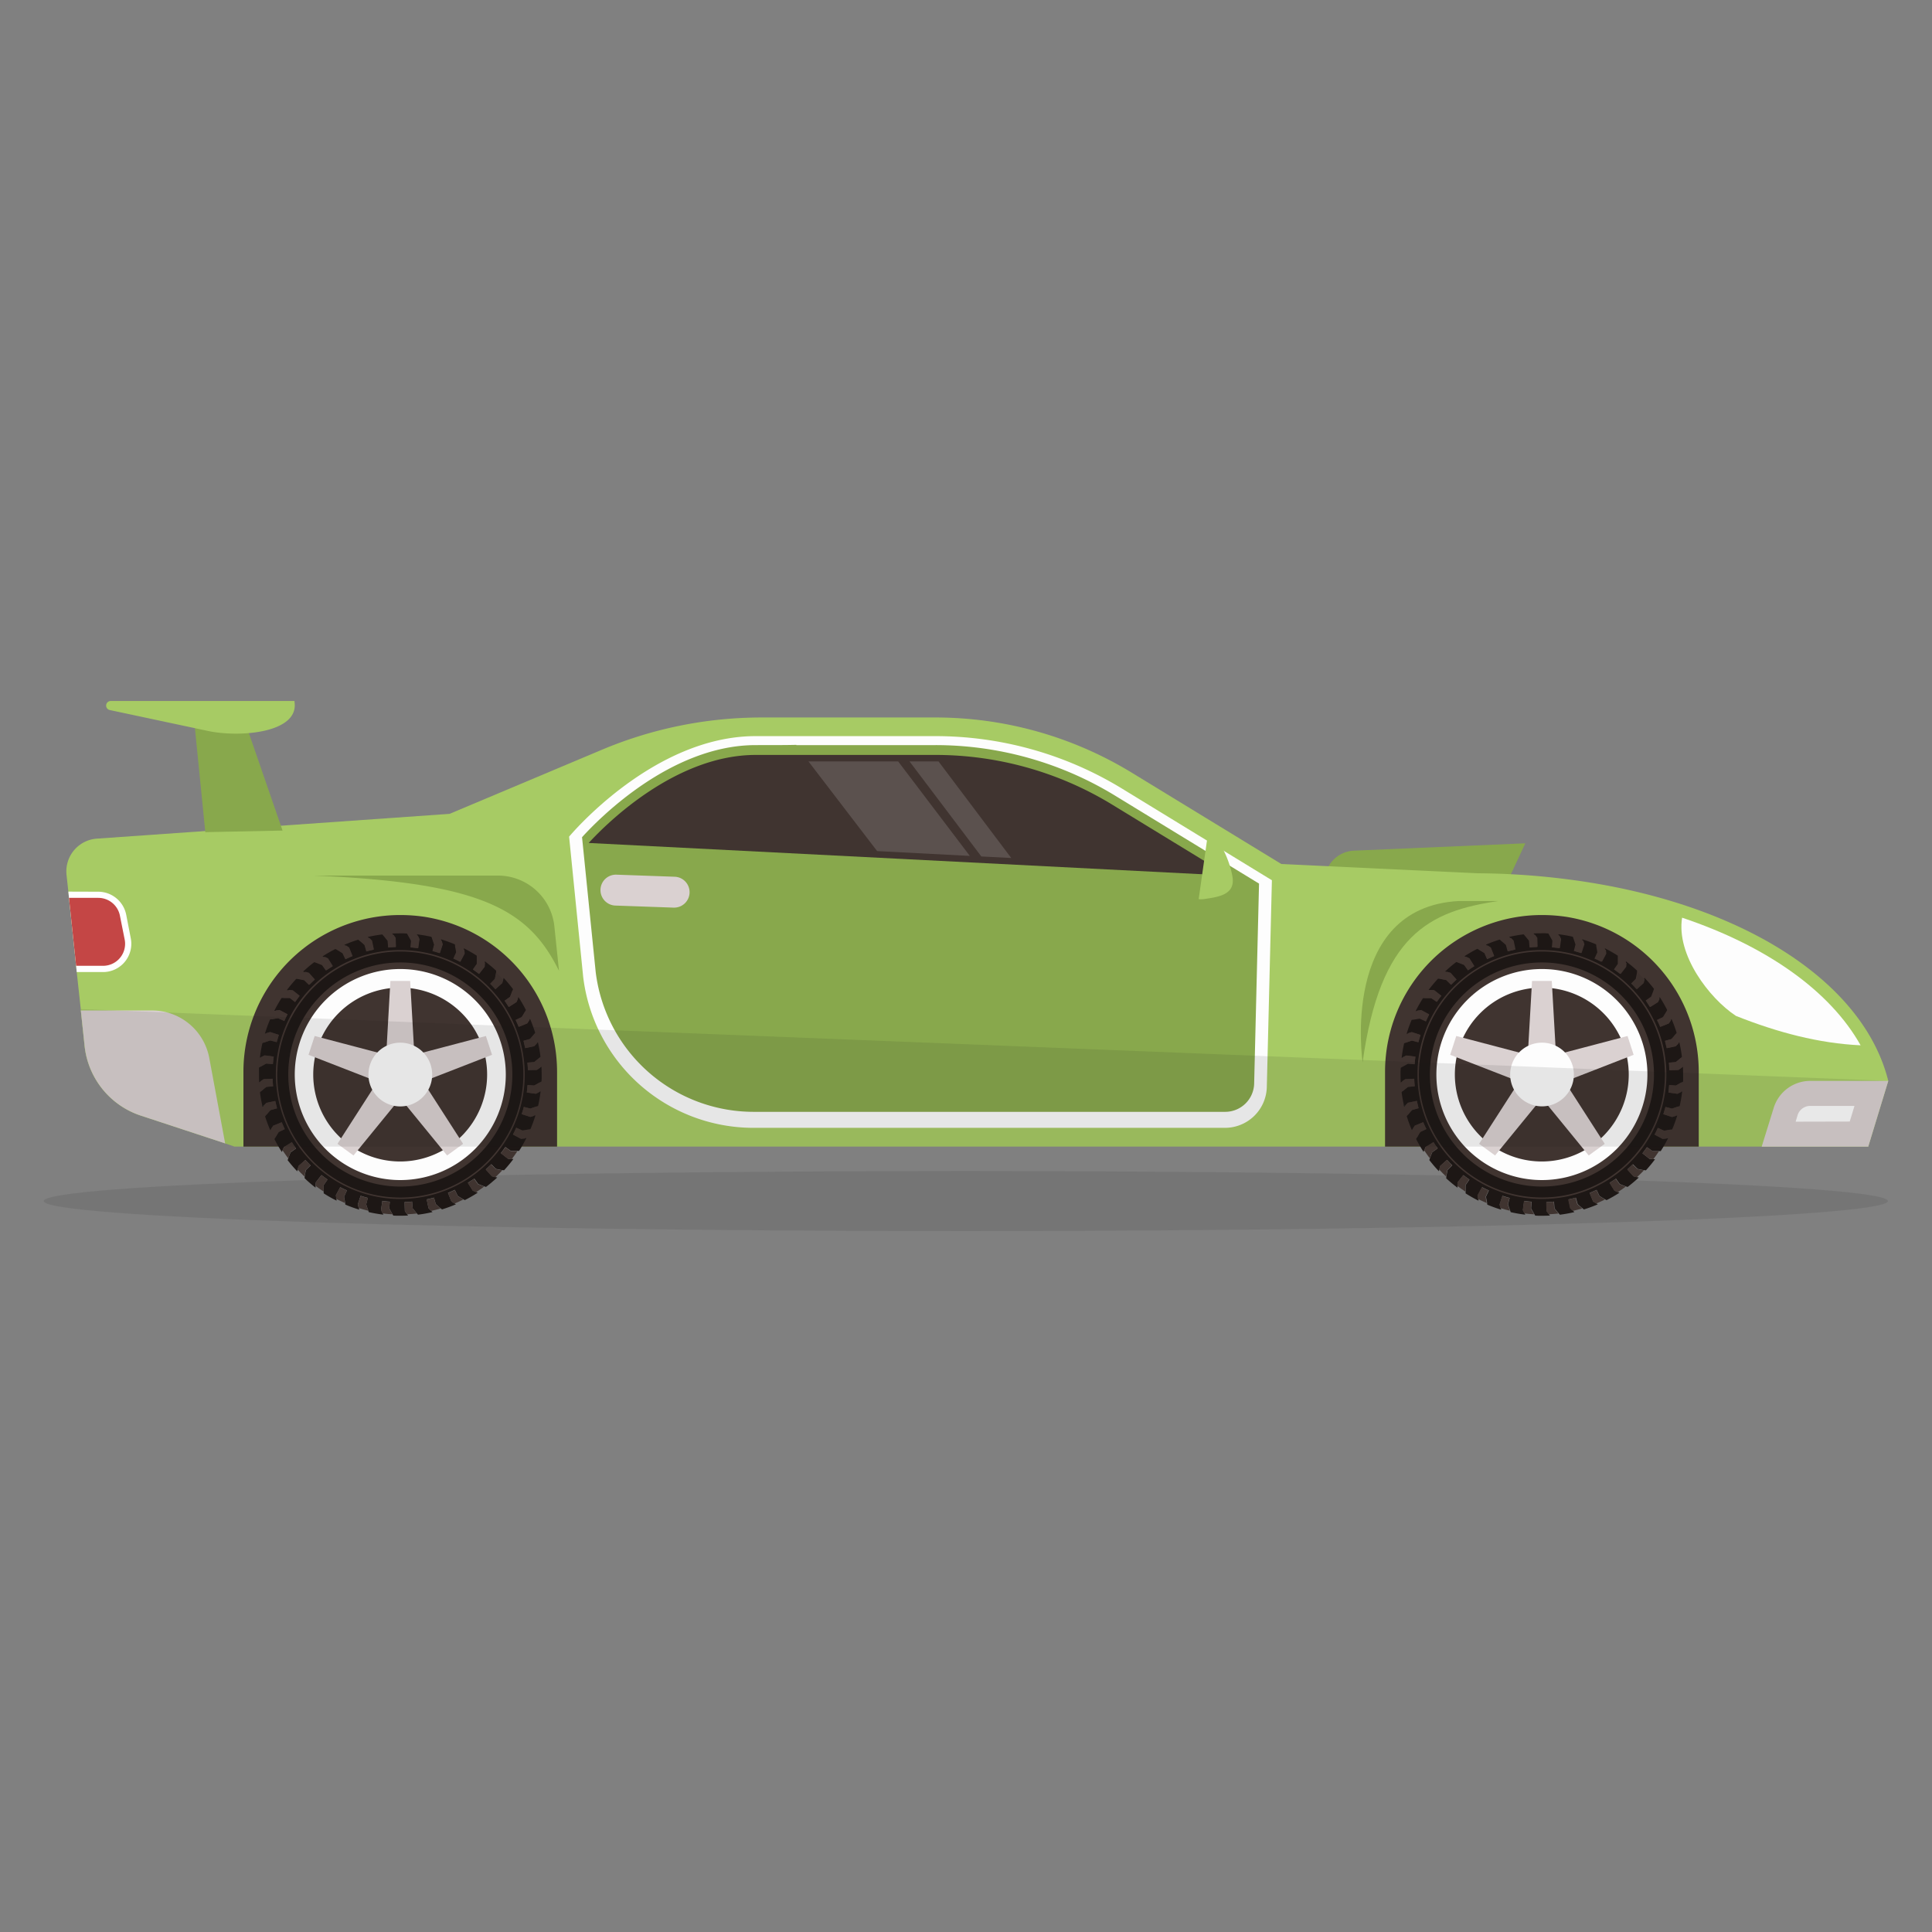 <svg id="Layer_1" data-name="Layer 1" xmlns="http://www.w3.org/2000/svg" viewBox="0 0 600 600"><rect x="0" y="0" width="600" height="600" fill="#808080" stroke="none"/><title>1</title><path d="M13.58,373c0,5.14,128.21,9.32,286.36,9.32S586.3,378.12,586.3,373s-128.2-9.32-286.36-9.32S13.58,367.83,13.58,373Z" style="fill:#1d1d1b;opacity:0.1;isolation:isolate"/><path d="M411.37,273.8l55.9,1.85,6.44-13.75-53.21,2.28a9.53,9.53,0,0,0-9.13,9.52Z" style="fill:#88a84c"/><path d="M20.65,271.62l.58,5.28.19,1.94,2.22,21.1.19,1.94,1.25,11.5v.43l1.17,11a25.63,25.63,0,0,0,17.53,21.68l26.11,8.59,2.91,1H580.2l6.22-20.4c-7.81-31.32-46.36-55.57-98.66-62.48a230.78,230.78,0,0,0-28.9-2l-60.93-2.88L351.54,240a117,117,0,0,0-61.05-17.18H236.56a127.92,127.92,0,0,0-49.58,10l-47.36,19.93-109.57,7.7a10.19,10.19,0,0,0-9.42,10.9A2.45,2.45,0,0,0,20.65,271.62Z" style="fill:#a7cb64"/><path d="M522.39,285c26.26,8.77,46,22.78,55.44,39.63-12.91-.59-25.82-4-38.73-9.14C530.78,310,520.54,296.52,522.39,285Z" style="fill:#fdfdfd"/><path d="M234.72,228.61h55.79a111.15,111.15,0,0,1,58,16.33L395,273.37l-1.58,64.23a13,13,0,0,1-13,12.66H234a53.27,53.27,0,0,1-52.89-46.9l-4.37-43.53S202.67,228.56,234.72,228.61Z" style="fill:#fdfdfd"/><path d="M430.14,332.89v23.2h97.42v-23.2a48.76,48.76,0,0,0-41.27-48.18,51.24,51.24,0,0,0-7.42-.54,48.7,48.7,0,0,0-48.73,48.67Z" style="fill:#403430"/><path d="M180.76,260,185,301.88a49.42,49.42,0,0,0,49,43.41H380.4a9,9,0,0,0,9.09-8.86L391,274.57v-.16l-44.56-27.23a107,107,0,0,0-56-15.78H247.32v-.08c-2.84.08-6.88.08-12.63.08C208.23,231.4,185.77,254.48,180.76,260Z" style="fill:#88a84c"/><path d="M75.6,332.89v23.2H173v-23.2a48.74,48.74,0,0,0-41.26-48.18,51.28,51.28,0,0,0-7.43-.54A48.7,48.7,0,0,0,75.6,332.86Z" style="fill:#403430"/><path d="M381.46,271.92l-36-22a105.29,105.29,0,0,0-54.95-15.47H234.72c-24.79,0-46.08,21-51.9,27.34Z" style="fill:#403430"/><path d="M186.49,276.23a4.8,4.8,0,0,0,4.59,5h0l18.07.64a4.8,4.8,0,0,0,5-4.59v0h0a4.8,4.8,0,0,0-4.59-5h0l-18.07-.64a4.79,4.79,0,0,0-5,4.57v.05Z" style="fill:#dad1d1"/><path d="M562.18,335.68h24.24l-6.22,20.41H547.11l3.72-12A11.88,11.88,0,0,1,562.18,335.68Z" style="fill:#dad1d1"/><path d="M574.45,348.31l1.48-4.86H562.18a4.1,4.1,0,0,0-3.93,2.9l-.6,2Z" style="fill:#fff"/><path d="M25.11,313.81l1.17,11a25.63,25.63,0,0,0,17.53,21.68l26.11,8.59L65,328.61a18.07,18.07,0,0,0-17.78-14.8Z" style="fill:#dad1d1"/><path d="M173.6,301.49l-1.43-13.75a17.61,17.61,0,0,0-17.53-15.82H97.3C149.89,274.08,164.26,282.59,173.6,301.49Z" style="fill:#88a84c"/><path d="M423.17,329.91c5.51-39.61,20.68-46.93,42.17-50.09H453C416.05,281.85,423.17,329.91,423.17,329.91Z" style="fill:#88a84c"/><polygon points="63.76 258.43 87.75 257.94 75.6 222.77 60.2 222.77 63.76 258.43" style="fill:#88a84c"/><path d="M21.23,276.9l.19,1.94,2.22,21.1.19,1.94H32a8.78,8.78,0,0,0,8.78-8.78,8.51,8.51,0,0,0-.16-1.67L39.18,284a8.88,8.88,0,0,0-8.63-7.07Z" style="fill:#fff"/><path d="M91.44,217.83l.1-.13H34.34a1.42,1.42,0,0,0-.29,2.8L64.57,227C74.53,229.13,93.11,227.61,91.44,217.83Z" style="fill:#a7cb64"/><path d="M21.42,278.84l2.22,21.1H32a6.84,6.84,0,0,0,6.85-6.83,6.59,6.59,0,0,0-.13-1.33l-1.48-7.42a6.85,6.85,0,0,0-6.72-5.52Z" style="fill:#c44645"/><path d="M382.77,272.4c.88,5.64-4.73,6.18-8.91,6.83a6.12,6.12,0,0,1-1.6,0l2.93-20.68C378.78,260,382,267.49,382.77,272.4Z" style="fill:#a7cb64"/><path d="M439.21,335a22.78,22.78,0,0,0,.15,2.33l-2.11.19s-.76.6-1.55,1.29l-.16.12-.26.23c.17,1.31.39,2.58.67,3.85a3.67,3.67,0,0,0,.13.66l.36-.37h0l.82-.84,2.77-.58c.16.76.34,1.51.54,2.27l-1.72.46-.32.09-.47.53c-.24.26-.54.62-.83,1a.8.8,0,0,0-.15.17l-.2.25a40.38,40.38,0,0,0,1.59,4.31l.29-.46.62-.94L442,348.5a21.69,21.69,0,0,0,1,2.13l-1.88.89s-.53.82-1.06,1.74l-.13.21c-.05.09-.09.18-.14.26a44.14,44.14,0,0,0,2.31,4c.07-.19.15-.34.2-.51a1,1,0,0,1,.13-.27c.22-.45.35-.76.35-.76l2.43-1.5c.4.66.82,1.31,1.27,1.95l-1.68,1.2s-.38.89-.73,1.9a1.8,1.8,0,0,0-.08.21c0,.1-.07.2-.11.3.93,1.21,1.91,2.38,3,3.49,0-.18.09-.36.12-.53.18-.65.3-1.11.3-1.11l2.11-1.89c.52.58,1.06,1.15,1.61,1.69l-1.47,1.49s-.2,1-.38,2v.2a.9.9,0,0,1-.05.34,44.66,44.66,0,0,0,3.52,2.92v-.53a6.28,6.28,0,0,1,.1-1.16l1.73-2.21c.61.48,1.25.93,1.89,1.38l-1.2,1.73v2.55a43.76,43.76,0,0,0,4,2.27,1.52,1.52,0,0,0-.06-.53c-.08-.69-.13-1.17-.13-1.17l1.34-2.49a21,21,0,0,0,2.09,1l-.89,1.92s0,.29.1.7.15.82.24,1.29v.21a1.55,1.55,0,0,0,.06.31,41.85,41.85,0,0,0,4.31,1.56c-.05-.18-.11-.36-.16-.52-.2-.63-.32-1.09-.32-1.09l.88-2.71c.74.24,1.48.46,2.24.66l-.52,2s.29.93.65,1.92a2.25,2.25,0,0,0,.08.24,1.48,1.48,0,0,1,.1.27,43.76,43.76,0,0,0,4.53.78c-.1-.17-.17-.33-.24-.47l-.5-1,.39-2.82c.78.11,1.55.2,2.33.26l-.17,2.07s.46.86,1,1.79l.1.17c.05.1.12.2.17.29l1.07.05c1.18,0,2.35,0,3.51-.07-.11-.14-.22-.29-.31-.43l-.69-.95-.09-2.81a18.38,18.38,0,0,0,2.34-.15l.18,2.11s.61.76,1.29,1.55l.12.16a2,2,0,0,1,.24.26,42.84,42.84,0,0,0,4.5-.81l-.38-.36-.84-.83-.58-2.76c.77-.17,1.52-.35,2.27-.54l.56,2,.52.48c.27.24.63.54,1,.83.05.06.11.1.16.15l.25.2a43.71,43.71,0,0,0,4.32-1.58l-.46-.3-1-.63-1.06-2.64c.73-.29,1.44-.61,2.14-.94l.89,1.88s.82.53,1.74,1.06l.2.13.27.13a41.8,41.8,0,0,0,4-2.3c-.18-.07-.33-.15-.5-.21l-.28-.12-.75-.35-1.51-2.42c.66-.41,1.32-.83,1.95-1.28l1.2,1.68s.9.37,1.9.74l.21.07a1.82,1.82,0,0,1,.3.11c.76-.58,1.49-1.18,2.22-1.81.43-.36.86-.74,1.28-1.14h-.07l-.47-.11-1.1-.29-1.9-2.11c.58-.52,1.16-1.06,1.7-1.61l1.48,1.46s1,.21,2,.39h.2l.34.06A42.94,42.94,0,0,0,514,360h-.54a6.75,6.75,0,0,1-1.15-.09l-2.22-1.74c.48-.6.94-1.24,1.39-1.88l1.72,1.2h2.55a43.85,43.85,0,0,0,2.28-4l-.53.07-1.17.11-2.5-1.33a21,21,0,0,0,1-2.09l1.93.88.69-.09,1.29-.24H519l.31-.06a41.08,41.08,0,0,0,1.57-4.31l-.53.16-1.08.33-2.71-.89c.24-.74.45-1.48.65-2.24l2,.51s.92-.28,1.92-.64l.24-.08.27-.11a43.12,43.12,0,0,0,.78-4.52l-.47.24-1,.5-2.81-.4c.1-.77.19-1.54.26-2.32l2.06.17s.87-.46,1.79-1a.56.56,0,0,0,.17-.09,1.75,1.75,0,0,0,.29-.18V334.8c0-1.17,0-2.34-.07-3.5a3.25,3.25,0,0,1-.42.31l-1,.69-2.81.08a23,23,0,0,0-.16-2.33l2.11-.19s.76-.6,1.56-1.28l.16-.13.25-.23a40.54,40.54,0,0,0-.8-4.51l-.37.39-.82.84-2.76.58c-.17-.77-.35-1.52-.54-2.27l2-.56.48-.52c.23-.27.53-.62.82-1a.75.75,0,0,0,.15-.16c.08-.09.13-.17.21-.25q-.69-2.2-1.59-4.32l-.29.46-.63.94-2.64,1.07c-.29-.73-.62-1.44-1-2.14l1.88-.89s.53-.82,1.07-1.74l.13-.2c0-.1.09-.19.13-.27a44,44,0,0,0-2.3-4c-.08.19-.15.34-.21.51a1.39,1.39,0,0,0-.12.28c-.23.44-.36.75-.36.75l-2.42,1.51c-.41-.66-.82-1.32-1.28-2l1.69-1.2s.37-.9.73-1.9a.65.65,0,0,1,.07-.21l.11-.3a43.57,43.57,0,0,0-3-3.5.54.54,0,0,1,0,.18h0a3,3,0,0,0-.08.32c-.17.65-.3,1.11-.3,1.11l-2.11,1.9c-.51-.58-1.05-1.16-1.61-1.69L508,304s.21-1,.39-2v-.2a.83.83,0,0,1,.05-.34,42.43,42.43,0,0,0-3.51-2.92v.54a6.23,6.23,0,0,1-.1,1.15l-1.73,2.22c-.61-.48-1.24-.94-1.89-1.39l1.21-1.72v-2.55a43.52,43.52,0,0,0-4-2.28,1.8,1.8,0,0,0,.05.53c.08.69.13,1.17.13,1.17l-1.33,2.5a19.17,19.17,0,0,0-2.1-1l.89-1.93-.1-.69c-.06-.36-.15-.83-.23-1.29v-.22a2.82,2.82,0,0,0-.07-.31,40.85,40.85,0,0,0-4.3-1.56c.05.19.1.36.16.53.19.62.32,1.08.32,1.08L491,296c-.74-.24-1.48-.46-2.24-.66l.52-2s-.29-.92-.64-1.92c0-.08-.06-.15-.09-.24s-.07-.17-.1-.27a40.8,40.8,0,0,0-4.53-.77c.1.16.18.32.25.46.29.61.49,1.05.49,1.05l-.39,2.81c-.77-.1-1.55-.19-2.32-.25l.16-2.07s-.46-.86-1-1.79l-.1-.18a2.61,2.61,0,0,0-.17-.28c-.35,0-.7-.05-1.07-.06-1.17,0-2.34,0-3.5.07.11.15.22.29.31.43l.68.95.09,2.81a22.8,22.8,0,0,0-2.33.16l-.19-2.11s-.6-.76-1.29-1.56l-.12-.15-.24-.26a42.81,42.81,0,0,0-4.5.8l.39.36c.49.48.83.83.83.83l.58,2.76c-.76.17-1.51.35-2.26.54l-.56-2-.53-.48c-.26-.23-.62-.54-1-.83L466,292c-.08-.08-.17-.13-.25-.21a42.05,42.05,0,0,0-4.31,1.59l.45.29,1,.63,1.07,2.64c-.73.29-1.45.61-2.15.95L461,296s-.82-.53-1.74-1.07l-.21-.13-.26-.13a44,44,0,0,0-4,2.3l.5.21a1.39,1.39,0,0,0,.28.12l.75.36,1.51,2.42c-.66.41-1.31.83-1.95,1.28l-1.2-1.68s-.89-.38-1.9-.74l-.21-.08-.29-.1a35.83,35.83,0,0,0-3.14,2.63,3.38,3.38,0,0,0-.35.31,3,3,0,0,1,.52.13l1.11.3,1.89,2.1c-.57.52-1.16,1.06-1.69,1.61l-1.49-1.46s-1-.21-2-.39h-.2l-.34-.05a42.55,42.55,0,0,0-2.93,3.51h.54a6.28,6.28,0,0,1,1.16.1l2.22,1.73c-.49.61-.94,1.25-1.39,1.88L444.47,310h-2.55a43.76,43.76,0,0,0-2.27,4l.52-.06,1.18-.12,2.49,1.33c-.36.68-.71,1.38-1,2.09l-1.93-.88-.69.1-1.3.23h-.21l-.31.06a41.85,41.85,0,0,0-1.56,4.31c.18,0,.36-.1.52-.16l1.09-.32,2.71.88c-.25.75-.46,1.49-.66,2.25l-2-.52s-.92.29-1.92.64l-.24.08-.28.11c-.33,1.49-.59,3-.77,4.52l.47-.24,1-.5,2.81.4c-.1.77-.19,1.55-.24,2.32l-2.08-.16s-.85.46-1.79,1l-.17.09-.28.18c0,.35-.05.7-.06,1.07,0,1.17,0,2.34.07,3.5a4.25,4.25,0,0,1,.43-.31c.54-.4.95-.68.95-.68Z" style="fill:#1d1715"/><path d="M511.24,310.79c.46.63.87,1.29,1.28,1.95l2.42-1.51s.13-.31.36-.75a1.39,1.39,0,0,1,.12-.28c-.56-.86-1.15-1.69-1.76-2.51-.36,1-.73,1.9-.73,1.9Z" style="fill:#403430"/><path d="M444.07,332.85A34.8,34.8,0,1,1,478,368.49h0A34.84,34.84,0,0,1,444.07,332.85Z" style="fill:#403430"/><path d="M440.22,332.75a38.65,38.65,0,1,1,37.69,39.59h0A38.67,38.67,0,0,1,440.22,332.75Zm.44,0a38.2,38.2,0,1,0,39.14-37.24,38.21,38.21,0,0,0-39.14,37.24Z" style="fill:#403430"/><path d="M505.34,363.22l1.9,2.11,1.1.29c.76-.7,1.5-1.41,2.19-2.16-1-.18-2-.39-2-.39L507,361.61A23.09,23.09,0,0,1,505.34,363.22Z" style="fill:#403430"/><path d="M510.08,358.17l2.22,1.74a9.71,9.71,0,0,1,1.15.09c.62-.81,1.22-1.63,1.77-2.49h-2l-1.72-1.2C511,356.93,510.56,357.57,510.08,358.17Z" style="fill:#403430"/><path d="M493.66,370.52c.72-.29,1.44-.61,2.14-.94l.89,1.88s.82.52,1.74,1.06c-.9.46-1.83.87-2.76,1.27l-.95-.63Z" style="fill:#403430"/><path d="M501.33,369.79l-1.51-2.41q1-.61,1.95-1.29l1.2,1.69s.9.37,1.9.74c-.81.61-1.65,1.2-2.5,1.75l-.29-.12Z" style="fill:#403430"/><path d="M513.85,352.38l2.5,1.33,1.17-.11c.46-.9.88-1.83,1.28-2.76l-1.29.24-.69.09-1.93-.88C514.56,351,514.22,351.7,513.85,352.38Z" style="fill:#403430"/><path d="M518.34,330c.08.78.13,1.56.16,2.33l2.81-.08,1-.69a23.34,23.34,0,0,0-.25-3c-.8.68-1.56,1.28-1.56,1.28Z" style="fill:#403430"/><path d="M487,372.52c.77-.16,1.52-.34,2.28-.55l.55,2,.53.48c.27.24.63.54,1,.84-1,.29-1.94.55-2.93.77l-.85-.81Z" style="fill:#403430"/><path d="M516.57,346l2.71.89,1.08-.33c.31-1,.58-1.93.81-2.93-1,.36-1.92.64-1.92.64l-2-.51C517,344.55,516.81,345.29,516.57,346Z" style="fill:#403430"/><path d="M517.13,323.24c.19.75.37,1.5.54,2.27l2.76-.58.82-.84c-.23-1-.48-2-.79-2.93-.29.38-.59.73-.82,1l-.48.52Z" style="fill:#403430"/><path d="M514.72,316.76c.33.7.66,1.41.95,2.14l2.64-1.07.63-.94c-.4-.93-.82-1.85-1.27-2.76-.54.92-1.07,1.74-1.07,1.74Z" style="fill:#403430"/><path d="M518.13,339.29l2.81.4,1-.5c.11-1,.2-2,.25-3.06-.92.55-1.79,1-1.79,1l-2.06-.17A22.41,22.41,0,0,1,518.13,339.29Z" style="fill:#403430"/><path d="M442.77,356.18l2.41-1.5c.41.66.83,1.31,1.29,1.95l-1.69,1.19s-.37.91-.73,1.91c-.61-.82-1.21-1.65-1.76-2.51a.77.77,0,0,1,.12-.28C442.62,356.48,442.77,356.18,442.77,356.18Z" style="fill:#403430"/><path d="M442,348.52c.29.72.61,1.43.94,2.13l-1.89.9s-.51.81-1,1.73c-.46-.9-.87-1.82-1.27-2.76l.62-.94Z" style="fill:#403430"/><path d="M480.18,373.35c.78,0,1.56-.08,2.33-.15l.19,2.1s.61.77,1.3,1.57c-1,.11-2,.19-3.05.24l-.68-.95Z" style="fill:#403430"/><path d="M449.34,360.2c.52.58,1.06,1.15,1.61,1.7l-1.47,1.48s-.2,1-.38,2c-.75-.7-1.47-1.43-2.16-2.18.16-.65.29-1.11.29-1.11Z" style="fill:#403430"/><path d="M436.4,335.13l2.81-.1a22.79,22.79,0,0,0,.15,2.34l-2.1.19s-.77.6-1.57,1.29c-.12-1-.19-2-.24-3.05Z" style="fill:#403430"/><path d="M440,341.9c.16.77.34,1.52.54,2.27l-2,.56-.48.52c-.24.27-.53.63-.84,1-.29-1-.55-1.94-.77-2.93l.81-.84Z" style="fill:#403430"/><path d="M466.53,371.42c.74.24,1.49.46,2.25.65l-.53,2s.29.92.65,1.93c-1-.24-2-.51-2.93-.81l-.32-1.09Z" style="fill:#403430"/><path d="M473.27,373c.77.11,1.54.2,2.32.26l-.16,2.07s.45.86,1,1.79c-1-.06-2.05-.14-3.05-.27-.3-.6-.49-1-.49-1Z" style="fill:#403430"/><path d="M460.18,368.71a22.16,22.16,0,0,0,2.09,1l-.89,1.92s.05.28.1.7.15.81.24,1.28c-.94-.4-1.86-.82-2.75-1.28-.08-.68-.12-1.17-.12-1.17Z" style="fill:#403430"/><path d="M454.38,364.94c.62.48,1.25.93,1.89,1.38l-1.2,1.73v2c-.85-.56-1.69-1.15-2.5-1.76.05-.68.1-1.16.1-1.16Z" style="fill:#403430"/><path d="M452.83,298.9c1,.36,1.9.74,1.9.74l1.2,1.68c.64-.45,1.29-.87,1.95-1.28l-1.51-2.42-.75-.36a1.39,1.39,0,0,1-.28-.12C454.48,297.7,453.65,298.28,452.83,298.9Z" style="fill:#403430"/><path d="M482.28,292.11l-.16,2.07c.77.06,1.55.15,2.32.25l.39-2.81s-.2-.44-.49-1.05c-1-.12-2-.2-3.06-.25C481.82,291.25,482.28,292.11,482.28,292.11Z" style="fill:#403430"/><path d="M495.43,297.67c.72.32,1.41.67,2.1,1l1.33-2.5s-.05-.48-.13-1.17c-.89-.46-1.81-.88-2.74-1.28.08.46.17.93.23,1.29l.1.69Z" style="fill:#403430"/><path d="M489.45,293.31l-.52,2c.76.2,1.5.42,2.24.66l.89-2.71s-.13-.46-.32-1.08c-1-.31-1.94-.58-2.93-.81C489.16,292.39,489.45,293.31,489.45,293.31Z" style="fill:#403430"/><path d="M466.31,292.09c.37.29.73.6,1,.83l.53.48.56,2c.75-.19,1.5-.37,2.26-.54l-.58-2.76s-.34-.35-.83-.83C468.24,291.53,467.27,291.79,466.31,292.09Z" style="fill:#403430"/><path d="M447.63,309.24c-.49.61-.94,1.24-1.39,1.88l-1.73-1.2h-2c.56-.85,1.16-1.68,1.77-2.49l1.16.09Z" style="fill:#403430"/><path d="M441.14,321.39c-.24.74-.46,1.49-.65,2.24l-2-.53s-.92.29-1.93.65c.24-1,.51-2,.81-2.93l1.09-.31Z" style="fill:#403430"/><path d="M473.71,290.55c.69.8,1.29,1.56,1.29,1.56l.19,2.11c.78-.08,1.55-.13,2.33-.16l-.09-2.81-.68-.95C475.73,290.35,474.72,290.42,473.71,290.55Z" style="fill:#403430"/><path d="M459.28,294.89c.92.54,1.74,1.07,1.74,1.07l.88,1.88c.7-.34,1.42-.66,2.15-.95L463,294.25l-1-.63C461.11,294,460.18,294.44,459.28,294.89Z" style="fill:#403430"/><path d="M443.85,315a22.16,22.16,0,0,0-1,2.09l-1.92-.88-.7.1-1.29.23c.4-.93.83-1.86,1.29-2.75.68-.08,1.17-.12,1.17-.12Z" style="fill:#403430"/><path d="M439.58,328.13c-.11.76-.2,1.54-.26,2.32l-2.07-.17s-.86.46-1.79,1c.06-1,.14-2,.27-3l1-.49Z" style="fill:#403430"/><path d="M501.43,301.09c.65.45,1.28.91,1.89,1.39l1.73-2.22s.06-.48.1-1.15c-.81-.61-1.63-1.22-2.49-1.77v2Z" style="fill:#403430"/><path d="M452.36,304.19c-.58.52-1.15,1.06-1.69,1.62l-1.49-1.48-2-.38c.69-.75,1.43-1.46,2.17-2.16l1.12.3Z" style="fill:#403430"/><path d="M506.75,305.53c.56.53,1.1,1.11,1.61,1.69l2.11-1.9s.13-.46.3-1.11c-.71-.75-1.42-1.49-2.16-2.18-.18,1-.39,2-.39,2Z" style="fill:#403430"/><path d="M506.75,305.53c.56.53,1.1,1.11,1.61,1.69l2.11-1.9s.13-.46.3-1.11c-.71-.75-1.42-1.49-2.16-2.18-.18,1-.39,2-.39,2Z" style="fill:#1d1d1b;opacity:0.1;isolation:isolate"/><path d="M436.44,343.34l-.36.38c-.05-.22-.09-.45-.13-.67C436.1,343.15,436.27,343.25,436.44,343.34Z" style="fill:#222220"/><path d="M446.08,333.71a32.77,32.77,0,1,0,32.78-32.77A32.77,32.77,0,0,0,446.08,333.71Z" style="fill:#fdfdfd"/><path d="M451.82,333.71a27,27,0,1,0,27-27,27,27,0,0,0-27,27Z" style="fill:#403430"/><polygon points="477.4 338.09 480.31 329.12 452.26 321.74 450.36 327.58 477.4 338.09" style="fill:#dad1d1"/><polygon points="482.67 336.38 475.04 330.83 459.35 355.23 464.31 358.84 482.67 336.38" style="fill:#dad1d1"/><polygon points="482.67 330.83 475.04 336.38 493.39 358.84 498.36 355.23 482.67 330.83" style="fill:#dad1d1"/><polygon points="477.4 329.12 480.31 338.09 507.34 327.58 505.45 321.74 477.4 329.12" style="fill:#dad1d1"/><polygon points="474.13 333.61 483.57 333.61 481.92 304.64 475.79 304.64 474.13 333.61" style="fill:#dad1d1"/><path d="M469,333.71a9.89,9.89,0,1,0,9.9-9.9,9.89,9.89,0,0,0-9.9,9.9Z" style="fill:#fdfdfd"/><path d="M84.67,335a22.78,22.78,0,0,0,.15,2.33l-2.11.19s-.76.6-1.55,1.29L81,339l-.26.23a38.73,38.73,0,0,0,.67,3.85,3,3,0,0,0,.14.66l.34-.37h0l.82-.84,2.77-.58c.16.76.34,1.51.54,2.27l-1.72.46-.31.09-.49.53c-.23.26-.53.62-.82,1l-.15.17-.2.25A44.14,44.14,0,0,0,83.94,351c.09-.16.2-.32.29-.46.36-.55.63-.94.63-.94l2.64-1.06c.29.72.61,1.44.94,2.13l-1.88.89s-.53.82-1.06,1.74l-.13.21-.13.26a41.8,41.8,0,0,0,2.3,4c.07-.19.14-.34.2-.51a1.59,1.59,0,0,0,.12-.27c.23-.45.36-.76.36-.76l2.43-1.5c.41.66.82,1.31,1.28,1.95l-1.69,1.2s-.37.89-.74,1.9a.26.26,0,0,1-.07.21c0,.1-.07.2-.11.3a45.23,45.23,0,0,0,3,3.49,2.42,2.42,0,0,1,.13-.53l.29-1.11,2.11-1.89c.52.58,1.06,1.15,1.61,1.69L95,363.38s-.21,1-.39,2v.54A42.75,42.75,0,0,0,98,368.84v-.53a6.28,6.28,0,0,1,.1-1.16l1.74-2.21c.6.48,1.24.93,1.88,1.38l-1.2,1.73v2.19a2.16,2.16,0,0,1,0,.36,41.52,41.52,0,0,0,4,2.27,1.52,1.52,0,0,0-.06-.53c-.08-.69-.13-1.17-.13-1.17l1.34-2.49a22,22,0,0,0,2.08,1l-.87,1.92a3.61,3.61,0,0,0,.09.7c.09.41.16.82.24,1.29v.21a.51.51,0,0,0,.07.31,41.85,41.85,0,0,0,4.31,1.56c-.06-.18-.11-.36-.16-.52-.2-.63-.33-1.09-.33-1.09l.89-2.71c.74.24,1.48.46,2.24.66l-.51,2s.29.93.64,1.92a.28.28,0,0,0,.08.24,1.48,1.48,0,0,1,.1.27,43.3,43.3,0,0,0,4.53.78,4.16,4.16,0,0,1-.24-.47l-.5-1,.4-2.82c.77.11,1.54.2,2.32.26l-.17,2.07s.46.86,1,1.79a.56.56,0,0,1,.09.17l.18.29,1.08.05c1.16,0,2.34,0,3.5-.07l-.32-.43-.68-.95-.09-2.81a18.38,18.38,0,0,0,2.34-.15l.19,2.11s.6.76,1.28,1.55a1,1,0,0,0,.13.16c.08.09.16.17.23.26a43,43,0,0,0,4.51-.81l-.39-.36c-.5-.48-.84-.83-.84-.83l-.58-2.76c.76-.17,1.52-.35,2.27-.54l.56,2,.52.48c.26.24.62.54,1,.83a.8.8,0,0,0,.17.15c.07.07.16.13.24.2a43.71,43.71,0,0,0,4.32-1.58l-.46-.3-.95-.63-1.06-2.64c.73-.29,1.44-.61,2.14-.94l.89,1.88s.81.53,1.73,1.06l.22.13.26.13a41.8,41.8,0,0,0,4-2.3c-.18-.07-.33-.15-.5-.21l-.28-.12-.75-.35-1.51-2.42c.66-.41,1.32-.83,2-1.28l1.2,1.68s.9.37,1.9.74l.21.07a1.45,1.45,0,0,1,.29.11c.77-.58,1.5-1.18,2.22-1.81q.66-.54,1.29-1.14h-.07l-.47-.11-1.1-.29-1.89-2.11c.57-.52,1.15-1.06,1.68-1.61L154,363s1,.21,2,.39h.2l.33.06a44.66,44.66,0,0,0,2.92-3.52h-.53a6.75,6.75,0,0,1-1.15-.09l-2.22-1.74c.48-.6.94-1.24,1.39-1.88l1.72,1.2h2.55a41.52,41.52,0,0,0,2.27-4l-.52.07-1.17.11-2.5-1.33a19,19,0,0,0,1-2.09l1.93.88.69-.09,1.29-.24h.22l.31-.06a41.85,41.85,0,0,0,1.56-4.31l-.53.16-1.08.33L162,346c.25-.74.47-1.48.67-2.24l2,.51s.93-.28,1.92-.64l.25-.08.27-.11a43.12,43.12,0,0,0,.78-4.52l-.48.24-1,.5-2.81-.4c.1-.77.19-1.54.25-2.32l2.07.17s.86-.46,1.79-1l.18-.09.28-.18c0-.35.05-.7.05-1.07,0-1.17,0-2.34-.07-3.5l-.42.31-1,.69-2.8.08a23,23,0,0,0-.16-2.33l2.11-.19s.76-.6,1.56-1.28l.16-.13.25-.23a40.54,40.54,0,0,0-.8-4.51l-.37.39-.82.84-2.77.58c-.16-.77-.34-1.52-.53-2.27l2-.56.48-.52c.23-.27.54-.62.83-1L166,321c.08-.09.13-.17.21-.25q-.69-2.21-1.59-4.32c-.1.17-.21.32-.3.46-.36.55-.63.94-.63.94l-2.63,1.07c-.3-.73-.61-1.44-.95-2.14l1.88-.89s.54-.82,1.06-1.74a1.37,1.37,0,0,0,.13-.2l.14-.27a44,44,0,0,0-2.3-4c-.08.19-.15.34-.21.51a1.39,1.39,0,0,0-.12.28c-.22.44-.35.75-.35.75L158,312.74c-.41-.66-.83-1.32-1.28-1.95l1.68-1.2s.38-.9.74-1.9a.22.22,0,0,1,.08-.21c.08-.06.06-.2.1-.3a44.62,44.62,0,0,0-2.94-3.5.24.24,0,0,1,0,.18h0a3,3,0,0,0-.08.32c-.17.65-.3,1.11-.3,1.11l-2.1,1.9c-.53-.58-1.06-1.16-1.61-1.69L153.7,304s.21-1,.39-2v-.2a.83.83,0,0,1,0-.34,44.51,44.51,0,0,0-3.51-2.92v.54c0,.67-.09,1.15-.09,1.15l-1.74,2.22c-.61-.48-1.25-.94-1.89-1.39l1.2-1.72v-2.2a2,2,0,0,1,0-.35,43.52,43.52,0,0,0-4-2.28c0,.19,0,.37,0,.53.09.69.13,1.17.13,1.17l-1.33,2.5a19,19,0,0,0-2.09-1l.87-1.93a3.56,3.56,0,0,0-.09-.69c-.09-.41-.15-.83-.24-1.29v-.22a.52.52,0,0,0-.07-.31,40.85,40.85,0,0,0-4.3-1.56c.05.19.1.36.15.53.2.62.33,1.08.33,1.08l-.89,2.71c-.74-.24-1.48-.46-2.24-.66l.52-2s-.29-.92-.65-1.92a.33.33,0,0,0-.07-.24.81.81,0,0,1-.11-.27,43.08,43.08,0,0,0-4.52-.77c.09.16.17.32.24.46.29.61.49,1.05.49,1.05l-.39,2.81c-.77-.1-1.55-.19-2.32-.25l.16-2.07s-.46-.86-1-1.79l-.09-.18c-.06-.09-.13-.19-.18-.28-.35,0-.7-.05-1.07-.06-1.17,0-2.34,0-3.5.07.11.15.22.29.31.43l.68.95.09,2.81a22.8,22.8,0,0,0-2.33.16l-.19-2.11s-.6-.76-1.28-1.56l-.13-.15c-.08-.09-.17-.18-.23-.26a40.54,40.54,0,0,0-4.51.8l.38.36c.5.48.84.83.84.83l.58,2.76c-.76.17-1.52.35-2.26.54l-.56-2-.53-.48c-.26-.23-.62-.54-1-.83l-.17-.14c-.08-.08-.17-.13-.25-.21a44.54,44.54,0,0,0-4.31,1.59l.46.29.94.63,1.06,2.64c-.73.29-1.44.61-2.14.95l-.88-1.88s-.82-.53-1.74-1.07l-.21-.13c-.1,0-.18-.09-.26-.13a41.8,41.8,0,0,0-4,2.3,5.49,5.49,0,0,0,.51.21l.27.12.76.36,1.5,2.42c-.65.41-1.32.83-2,1.28l-1.2-1.68s-.89-.38-1.9-.74l-.21-.08-.29-.1a35.83,35.83,0,0,0-3.14,2.63,2.59,2.59,0,0,0-.35.31,3,3,0,0,1,.52.13l1.11.3,1.89,2.1c-.57.52-1.15,1.06-1.69,1.61l-1.49-1.46s-1-.21-2-.39h-.2L92,304a42.55,42.55,0,0,0-2.93,3.51h.54a6.42,6.42,0,0,1,1.16.1L93,309.34c-.48.61-.93,1.25-1.38,1.88L90,309.93H87.45a43.76,43.76,0,0,0-2.27,4l.52-.06,1.18-.12L89.31,315a21,21,0,0,0-1,2.09l-1.92-.88-.7.1-1.29.23h-.21l-.31.06a39.81,39.81,0,0,0-1.6,4.4l.52-.16,1.08-.32,2.72.88c-.24.75-.46,1.49-.67,2.25l-2-.52s-.92.29-1.93.64l-.24.08-.27.11c-.33,1.49-.59,3-.77,4.52l.47-.24,1-.5,2.82.4c-.11.77-.2,1.55-.26,2.32l-2.07-.16s-.86.46-1.79,1c-.06,0-.11.07-.17.09l-.29.18v1.07c0,1.17,0,2.34.06,3.5.15-.11.29-.22.44-.31l1-.68Z" style="fill:#1d1715"/><path d="M156.7,310.79c.45.63.87,1.29,1.28,1.95l2.43-1.51s.13-.31.35-.75a1.39,1.39,0,0,1,.12-.28c-.56-.86-1.15-1.69-1.76-2.51-.36,1-.74,1.9-.74,1.9Z" style="fill:#403430"/><path d="M89.53,332.85a34.8,34.8,0,1,1,33.94,35.64h0A34.83,34.83,0,0,1,89.53,332.85Z" style="fill:#403430"/><path d="M85.68,332.75a38.65,38.65,0,1,1,37.69,39.59h0A38.68,38.68,0,0,1,85.68,332.75Zm.44,0a38.21,38.21,0,1,0,39.16-37.24h0a38.25,38.25,0,0,0-39.14,37.25Z" style="fill:#403430"/><path d="M150.81,363.22l1.89,2.11,1.1.29c.76-.7,1.49-1.41,2.19-2.16-1-.18-2-.39-2-.39l-1.49-1.46C152,362.16,151.38,362.7,150.81,363.22Z" style="fill:#403430"/><path d="M155.54,358.17l2.22,1.74a9.71,9.71,0,0,1,1.15.09c.62-.81,1.21-1.63,1.77-2.49h-2l-1.72-1.2Z" style="fill:#403430"/><path d="M139.12,370.52c.73-.29,1.44-.61,2.14-.94l.89,1.88s.82.52,1.74,1.06c-.9.46-1.83.87-2.77,1.27l-.94-.63Z" style="fill:#403430"/><path d="M146.79,369.79l-1.51-2.41c.66-.41,1.32-.84,1.95-1.29l1.2,1.69s.9.37,1.9.74c-.82.61-1.65,1.2-2.51,1.75l-.28-.12Z" style="fill:#403430"/><path d="M159.31,352.38l2.5,1.33,1.17-.11c.46-.9.87-1.83,1.28-2.76l-1.29.24-.69.09-1.93-.88C160,351,159.68,351.7,159.31,352.38Z" style="fill:#403430"/><path d="M163.8,330c.08.78.14,1.56.16,2.33l2.8-.08,1-.69c0-1-.12-2-.25-3-.8.68-1.56,1.28-1.56,1.28Z" style="fill:#403430"/><path d="M132.51,372.52c.76-.16,1.52-.34,2.27-.55l.55,2,.53.48c.27.24.63.54,1,.84-1,.29-1.94.55-2.93.77-.5-.47-.84-.81-.84-.81Z" style="fill:#403430"/><path d="M162,346l2.72.89,1.08-.33c.31-1,.58-1.93.8-2.93-1,.36-1.92.64-1.92.64l-2-.51A18.32,18.32,0,0,1,162,346Z" style="fill:#403430"/><path d="M162.59,323.24c.19.75.37,1.5.53,2.27l2.77-.58.82-.84c-.22-1-.48-2-.78-2.93-.29.38-.6.73-.83,1l-.48.52Z" style="fill:#403430"/><path d="M160.18,316.76c.34.7.65,1.41.95,2.14l2.63-1.07s.27-.39.63-.94c-.39-.93-.81-1.85-1.27-2.76-.52.92-1.06,1.74-1.06,1.74Z" style="fill:#403430"/><path d="M163.59,339.29l2.81.4s.45-.2,1-.5c.12-1,.21-2,.26-3.06-.93.55-1.79,1-1.79,1L163.8,337A22.41,22.41,0,0,1,163.59,339.29Z" style="fill:#403430"/><path d="M88.22,356.18l2.42-1.5c.42.66.84,1.31,1.29,1.95l-1.69,1.19s-.37.91-.73,1.91c-.62-.82-1.21-1.65-1.76-2.51a.77.77,0,0,1,.12-.28Z" style="fill:#403430"/><path d="M87.5,348.52c.29.72.61,1.43.94,2.13l-1.88.9s-.53.81-1.06,1.73c-.46-.9-.88-1.82-1.27-2.76.36-.55.63-.94.63-.94Z" style="fill:#403430"/><path d="M125.64,373.35c.78,0,1.56-.08,2.33-.15l.2,2.1s.6.77,1.28,1.57q-1.5.17-3,.24l-.68-.95Z" style="fill:#403430"/><path d="M94.8,360.2c.52.58,1.06,1.15,1.61,1.7l-1.47,1.48s-.2,1-.38,2c-.75-.7-1.47-1.43-2.16-2.18.16-.65.29-1.11.29-1.11Z" style="fill:#403430"/><path d="M81.86,335.13l2.81-.1c0,.79.08,1.56.14,2.34l-2.09.19s-.77.6-1.57,1.29c-.12-1-.2-2-.25-3.05Z" style="fill:#403430"/><path d="M85.5,341.9c.16.77.34,1.52.54,2.27l-2,.56-.48.52c-.24.27-.53.63-.84,1-.29-1-.55-1.94-.78-2.93l.82-.84Z" style="fill:#403430"/><path d="M112,371.42c.74.24,1.49.46,2.25.65l-.53,2s.29.92.65,1.93c-1-.24-2-.51-2.93-.81-.2-.64-.32-1.09-.32-1.09Z" style="fill:#403430"/><path d="M118.73,373c.77.11,1.54.2,2.32.26l-.17,2.07s.46.86,1,1.79c-1-.06-2-.14-3.06-.27l-.49-1Z" style="fill:#403430"/><path d="M105.64,368.71a21,21,0,0,0,2.09,1l-.88,1.92a3.7,3.7,0,0,0,.09.7c.09.42.15.81.23,1.28-.93-.4-1.85-.82-2.74-1.28-.08-.68-.13-1.17-.13-1.17Z" style="fill:#403430"/><path d="M99.85,364.94c.6.48,1.23.93,1.88,1.38l-1.21,1.73v2c-.86-.56-1.69-1.15-2.5-1.76a7,7,0,0,1,.09-1.16Z" style="fill:#403430"/><path d="M98.29,298.9c1,.36,1.9.74,1.9.74l1.2,1.68c.63-.45,1.3-.87,2-1.28l-1.5-2.42-.76-.36a1.59,1.59,0,0,1-.27-.12A30.52,30.52,0,0,0,98.29,298.9Z" style="fill:#403430"/><path d="M127.74,292.11l-.16,2.07c.77.06,1.55.15,2.32.25l.39-2.81s-.2-.44-.49-1.05c-1-.12-2-.2-3.06-.25C127.28,291.25,127.74,292.11,127.74,292.11Z" style="fill:#403430"/><path d="M140.9,297.67c.71.32,1.41.67,2.09,1l1.33-2.5a7,7,0,0,0-.13-1.17c-.89-.46-1.81-.88-2.75-1.28.09.46.18.93.24,1.29s.09.69.09.69Z" style="fill:#403430"/><path d="M134.91,293.31l-.52,2c.76.2,1.5.42,2.24.66l.89-2.71s-.13-.46-.33-1.08c-1-.31-1.93-.58-2.93-.81C134.62,292.39,134.91,293.31,134.91,293.31Z" style="fill:#403430"/><path d="M111.77,292.09c.37.29.73.6,1,.83l.53.48.56,2c.74-.19,1.5-.37,2.26-.54l-.58-2.76s-.34-.35-.84-.83C113.7,291.53,112.73,291.79,111.77,292.09Z" style="fill:#403430"/><path d="M93.08,309.24c-.48.61-.93,1.24-1.38,1.88l-1.7-1.2H88q.84-1.28,1.77-2.49l1.16.09Z" style="fill:#403430"/><path d="M86.6,321.39c-.24.74-.46,1.49-.66,2.24l-2-.53s-.92.29-1.93.65c.23-1,.51-2,.81-2.93.63-.19,1.09-.31,1.09-.31Z" style="fill:#403430"/><path d="M119.18,290.55c.68.8,1.28,1.56,1.28,1.56l.19,2.11c.78-.08,1.55-.13,2.33-.16l-.09-2.81-.68-.95C121.19,290.35,120.18,290.42,119.18,290.55Z" style="fill:#403430"/><path d="M104.74,294.89c.92.54,1.74,1.07,1.74,1.07l.88,1.88c.7-.34,1.41-.66,2.14-.95l-1.06-2.64-.94-.63C106.57,294,105.64,294.44,104.74,294.89Z" style="fill:#403430"/><path d="M89.31,315a22.16,22.16,0,0,0-1,2.09l-1.92-.88-.7.1-1.29.23c.41-.93.83-1.86,1.29-2.75.68-.08,1.17-.12,1.17-.12Z" style="fill:#403430"/><path d="M85,328.13c-.11.76-.2,1.54-.26,2.32l-2.07-.17s-.86.46-1.79,1c.06-1,.14-2,.27-3,.59-.3,1-.49,1-.49Z" style="fill:#403430"/><path d="M146.89,301.09c.64.45,1.28.91,1.89,1.39l1.74-2.22a9.57,9.57,0,0,1,.09-1.15c-.81-.61-1.64-1.22-2.49-1.77v2Z" style="fill:#403430"/><path d="M97.81,304.19c-.57.52-1.14,1.06-1.68,1.62l-1.49-1.48-2-.38c.71-.75,1.43-1.46,2.18-2.16l1.12.3Z" style="fill:#403430"/><path d="M152.22,305.53c.55.53,1.08,1.11,1.61,1.69l2.1-1.9s.13-.46.3-1.11c-.7-.75-1.42-1.49-2.16-2.18-.18,1-.39,2-.39,2Z" style="fill:#403430"/><path d="M152.22,305.53c.55.53,1.08,1.11,1.61,1.69l2.1-1.9s.13-.46.3-1.11c-.7-.75-1.42-1.49-2.16-2.18-.18,1-.39,2-.39,2Z" style="fill:#1d1d1b;opacity:0.1;isolation:isolate"/><path d="M81.89,343.34l-.35.38c-.05-.22-.09-.45-.14-.67Z" style="fill:#222220"/><path d="M91.54,333.71a32.77,32.77,0,1,0,32.77-32.77h0A32.77,32.77,0,0,0,91.54,333.71Z" style="fill:#fdfdfd"/><path d="M97.28,333.71a27,27,0,1,0,27-27,27,27,0,0,0-27,27Z" style="fill:#403430"/><polygon points="122.85 338.09 125.77 329.12 97.72 321.74 95.82 327.58 122.85 338.09" style="fill:#dad1d1"/><polygon points="128.12 336.38 120.5 330.83 104.81 355.23 109.78 358.84 128.12 336.38" style="fill:#dad1d1"/><polygon points="128.12 330.83 120.5 336.38 138.85 358.84 143.82 355.23 128.12 330.83" style="fill:#dad1d1"/><polygon points="122.85 329.12 125.77 338.09 152.8 327.58 150.9 321.74 122.85 329.12" style="fill:#dad1d1"/><polygon points="119.6 333.61 129.03 333.61 127.38 304.64 121.24 304.64 119.6 333.61" style="fill:#dad1d1"/><path d="M114.42,333.71a9.9,9.9,0,1,0,9.9-9.9h0a9.89,9.89,0,0,0-9.89,9.89Z" style="fill:#fdfdfd"/><polygon points="251.07 236.46 272.4 264.31 301.19 265.81 278.93 236.46 251.07 236.46" style="fill:#5b514e"/><path d="M25.08,313.38v.43l1.17,11a25.63,25.63,0,0,0,17.53,21.68l26.11,8.59,2.91,1H580.2l6.22-20.4Z" style="fill:#1d1d1b;opacity:0.1;isolation:isolate"/><polygon points="282.46 236.46 304.76 265.98 314.05 266.46 291.46 236.46 282.46 236.46" style="fill:#5b514e"/></svg>